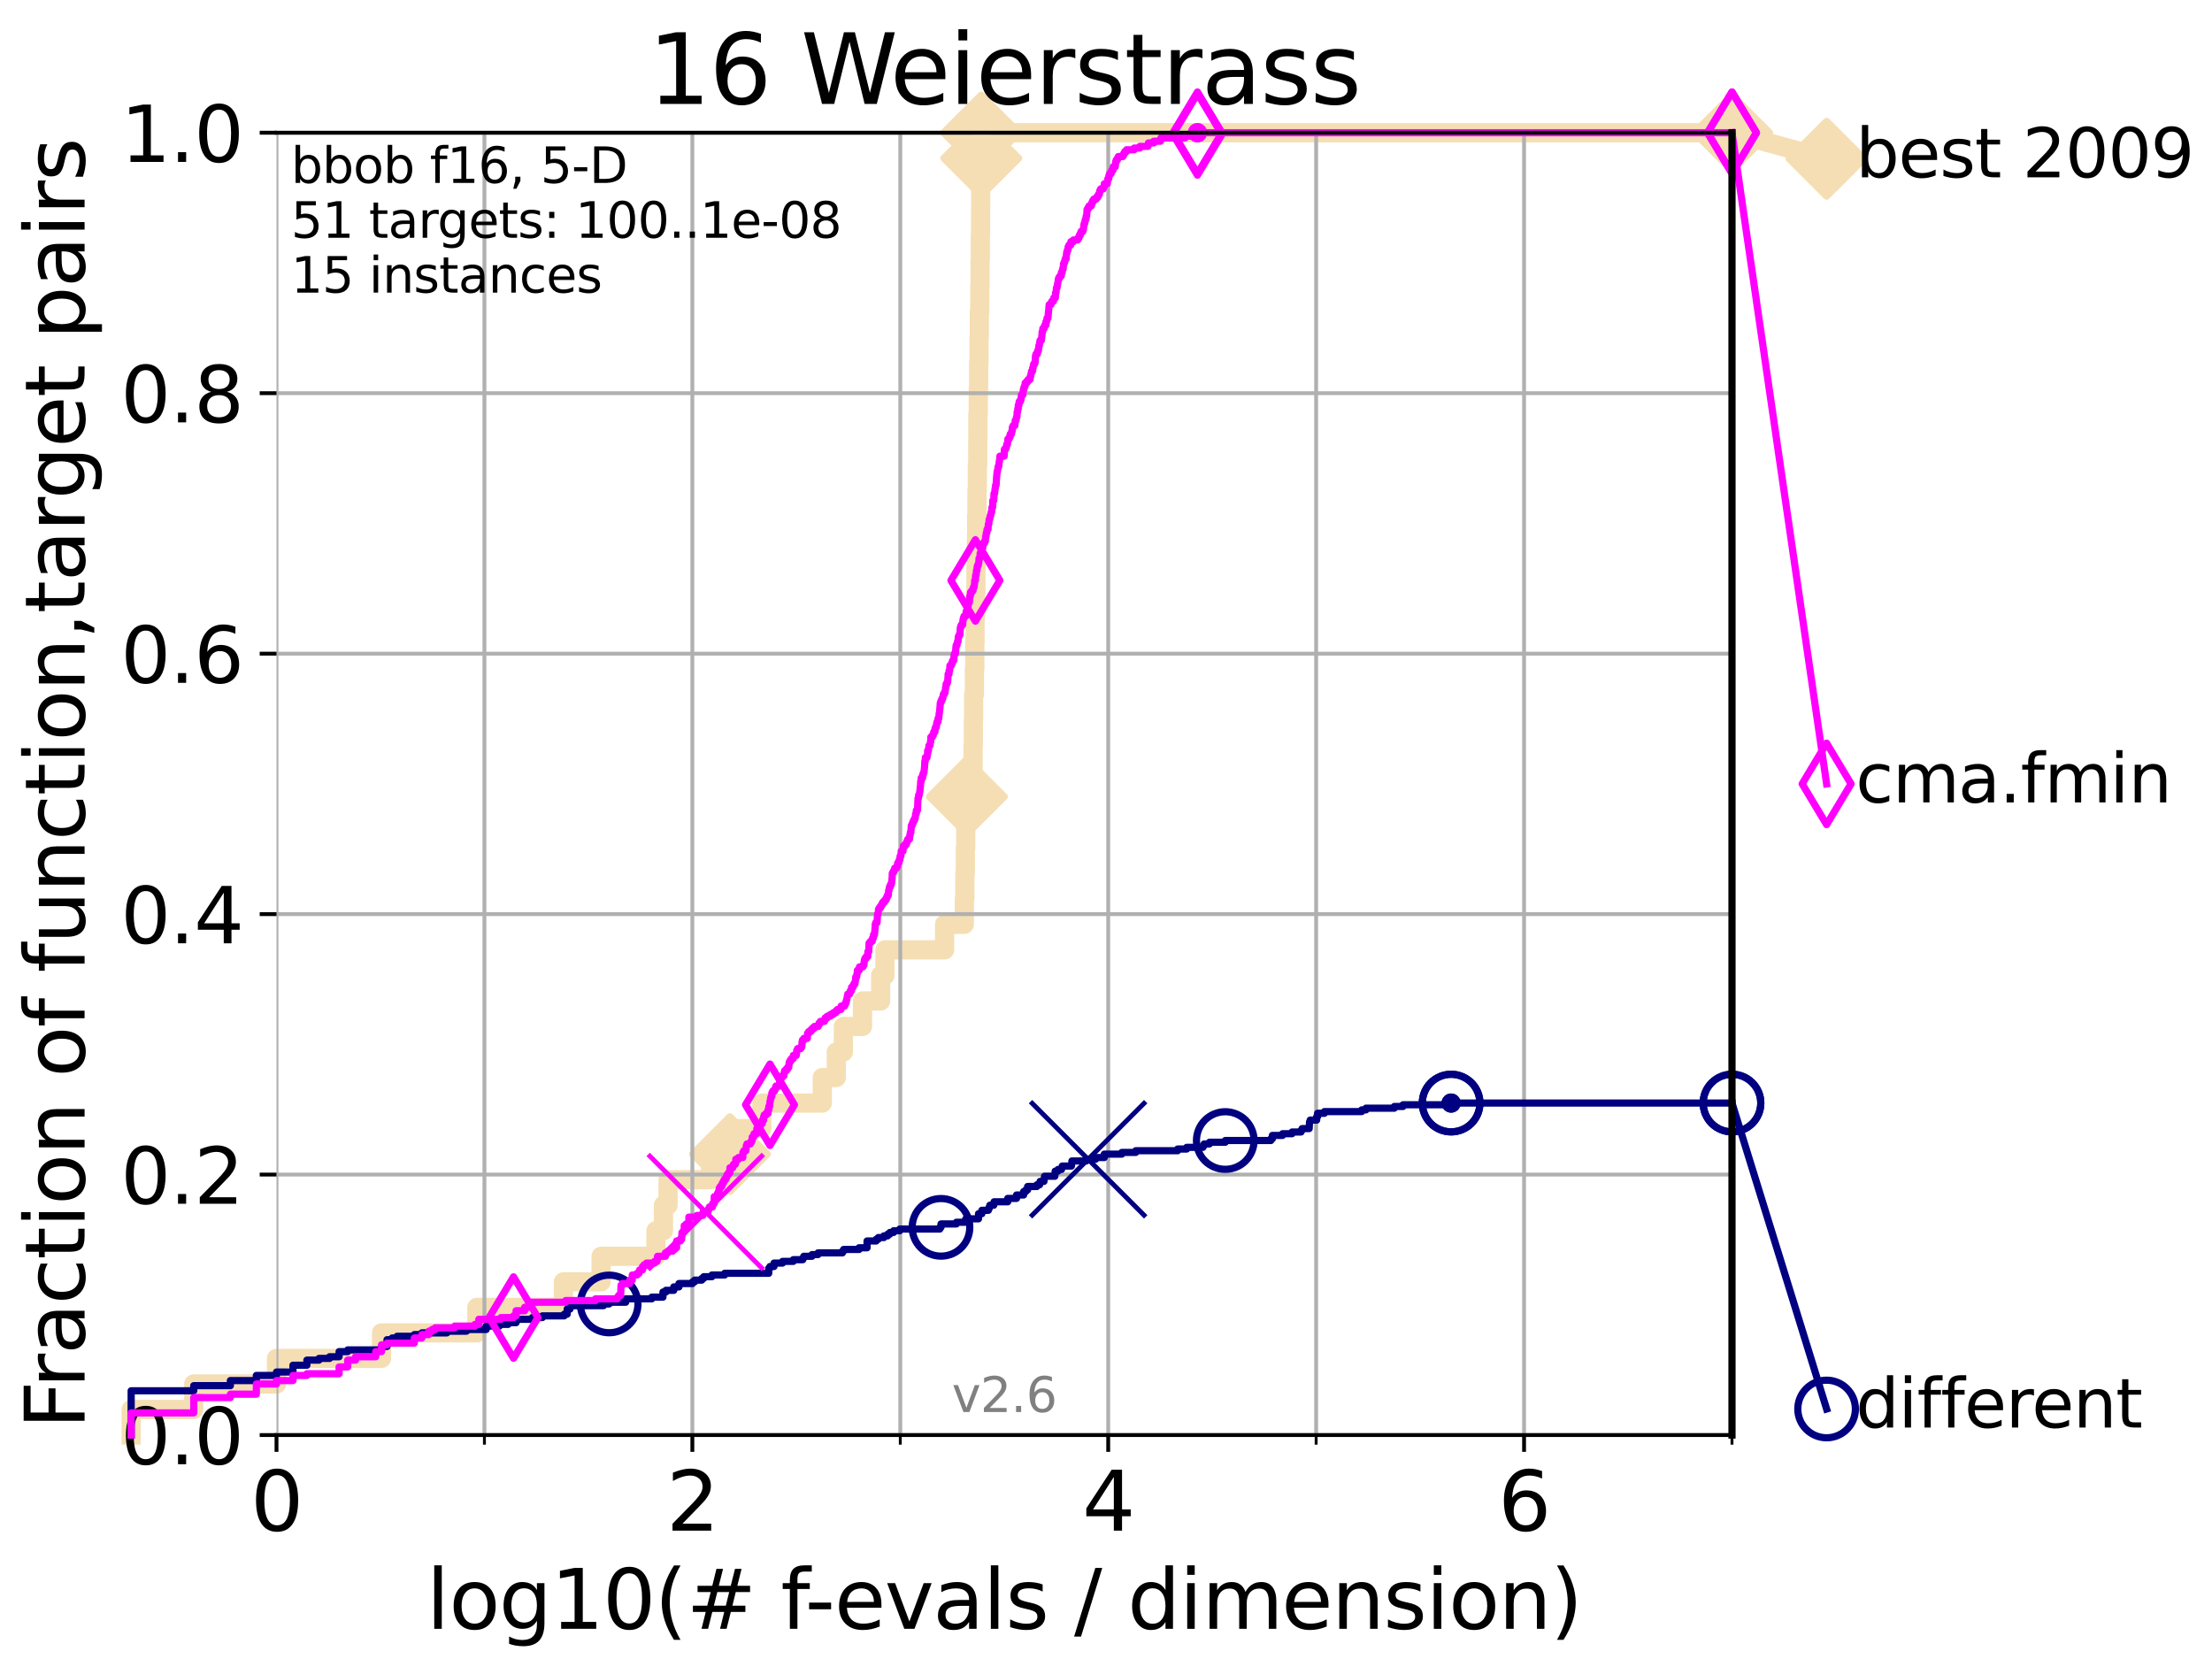 <?xml version="1.0" encoding="utf-8" standalone="no"?>
<!DOCTYPE svg PUBLIC "-//W3C//DTD SVG 1.1//EN"
  "http://www.w3.org/Graphics/SVG/1.1/DTD/svg11.dtd">
<svg height="345.6pt" version="1.1" viewBox="0 0 460.8 345.6" width="460.8pt" xmlns="http://www.w3.org/2000/svg" xmlns:xlink="http://www.w3.org/1999/xlink">
 <defs>
  <style type="text/css">*{stroke-linecap:butt;stroke-linejoin:round;}</style>
 </defs>
 <g id="figure_1">
  <g id="patch_1">
   <path d="M 0 345.6 
L 460.8 345.6 
L 460.8 0 
L 0 0 
z
" style="fill:#ffffff;"/>
  </g>
  <g id="axes_1">
   <g id="patch_2">
    <path d="M 57.6 298.944 
L 360.806 298.944 
L 360.806 27.648 
L 57.6 27.648 
z
" style="fill:#ffffff;"/>
   </g>
   <g id="line2d_1">
    <path d="M 27.324 298.944 
L 27.324 293.624 
L 40.363 293.624 
L 40.363 288.305 
L 57.6 288.305 
L 57.6 282.985 
L 79.481 282.985 
L 79.481 277.666 
L 99.347 277.666 
L 99.347 272.346 
L 117.384 272.346 
L 117.384 267.027 
L 125.219 267.027 
L 125.219 261.707 
L 136.641 261.707 
L 136.641 256.388 
L 138.207 256.388 
L 138.207 251.068 
L 139.167 251.068 
L 139.167 245.749 
L 148.033 245.749 
L 148.033 240.429 
L 152.057 240.429 
L 152.057 235.11 
L 158.7 235.11 
L 158.7 229.79 
L 171.298 229.79 
L 171.298 224.471 
L 174.218 224.471 
L 174.218 219.151 
L 175.688 219.151 
L 175.688 213.832 
L 179.666 213.832 
L 179.666 208.512 
L 183.46 208.512 
L 183.46 203.192 
L 184.355 203.192 
L 184.355 197.873 
L 196.776 197.873 
L 196.776 192.553 
L 200.889 192.553 
L 200.889 187.234 
L 201.003 187.234 
L 201.003 181.914 
L 201.102 181.914 
L 201.102 176.595 
L 201.185 176.595 
L 201.185 171.275 
L 201.299 171.275 
L 201.299 165.956 
L 201.411 165.956 
L 201.411 160.636 
L 202.705 160.636 
L 202.705 155.317 
L 202.77 155.317 
L 202.77 149.997 
L 202.822 149.997 
L 202.822 144.678 
L 202.987 144.678 
L 202.987 139.358 
L 203.076 139.358 
L 203.076 134.039 
L 203.117 134.039 
L 203.117 128.719 
L 203.224 128.719 
L 203.224 123.4 
L 203.307 123.4 
L 203.307 118.08 
L 203.39 118.08 
L 203.39 112.76 
L 203.448 112.76 
L 203.448 107.441 
L 203.521 107.441 
L 203.521 102.121 
L 203.593 102.121 
L 203.593 96.802 
L 203.684 96.802 
L 203.684 91.482 
L 203.714 91.482 
L 203.714 86.163 
L 203.792 86.163 
L 203.792 80.843 
L 203.868 80.843 
L 203.868 75.524 
L 203.949 75.524 
L 203.949 70.204 
L 204.015 70.204 
L 204.015 64.885 
L 204.11 64.885 
L 204.11 59.565 
L 204.163 59.565 
L 204.163 54.246 
L 204.219 54.246 
L 204.219 48.926 
L 204.278 48.926 
L 204.278 43.607 
L 204.302 43.607 
L 204.302 38.287 
L 204.352 38.287 
L 204.352 32.968 
L 204.41 32.968 
L 204.41 27.648 
L 360.806 27.648 
" style="fill:none;stroke:#f5deb3;stroke-linecap:square;stroke-width:4;"/>
   </g>
   <g id="line2d_2">
    <defs>
     <path d="M -0 7.778 
L 7.778 0 
L 0 -7.778 
L -7.778 -0 
z
" id="me525f40b7d" style="stroke:#f5deb3;stroke-linejoin:miter;stroke-width:1.5;"/>
    </defs>
    <g>
     <use style="fill:#f5deb3;stroke:#f5deb3;stroke-linejoin:miter;stroke-width:1.5;" x="152.057" xlink:href="#me525f40b7d" y="240.429"/>
     <use style="fill:#f5deb3;stroke:#f5deb3;stroke-linejoin:miter;stroke-width:1.5;" x="201.411" xlink:href="#me525f40b7d" y="165.956"/>
     <use style="fill:#f5deb3;stroke:#f5deb3;stroke-linejoin:miter;stroke-width:1.5;" x="204.41" xlink:href="#me525f40b7d" y="32.968"/>
     <use style="fill:#f5deb3;stroke:#f5deb3;stroke-linejoin:miter;stroke-width:1.5;" x="204.41" xlink:href="#me525f40b7d" y="27.648"/>
     <use style="fill:#f5deb3;stroke:#f5deb3;stroke-linejoin:miter;stroke-width:1.5;" x="204.41" xlink:href="#me525f40b7d" y="27.648"/>
     <use style="fill:#f5deb3;stroke:#f5deb3;stroke-linejoin:miter;stroke-width:1.5;" x="360.806" xlink:href="#me525f40b7d" y="27.648"/>
    </g>
   </g>
   <g id="line2d_3">
    <path style="fill:none;stroke:#f5deb3;stroke-linecap:square;stroke-width:4;"/>
    <g/>
   </g>
   <g id="line2d_4">
    <path d="M 360.806 27.648 
L 380.515 33.074 
" style="fill:none;stroke:#f5deb3;stroke-linecap:square;stroke-width:4;"/>
    <g>
     <use style="fill:#f5deb3;stroke:#f5deb3;stroke-linejoin:miter;stroke-width:1.5;" x="360.806" xlink:href="#me525f40b7d" y="27.648"/>
     <use style="fill:#f5deb3;stroke:#f5deb3;stroke-linejoin:miter;stroke-width:1.5;" x="380.515" xlink:href="#me525f40b7d" y="33.074"/>
    </g>
   </g>
   <g id="matplotlib.axis_1">
    <g id="xtick_1">
     <g id="line2d_5">
      <path clip-path="url(#p9189d49ecd)" d="M 57.6 298.944 
L 57.6 27.648 
" style="fill:none;stroke:#b0b0b0;stroke-linecap:square;stroke-width:0.8;"/>
     </g>
     <g id="line2d_6">
      <defs>
       <path d="M 0 0 
L 0 3.5 
" id="me4cfca8dce" style="stroke:#000000;stroke-width:0.8;"/>
      </defs>
      <g>
       <use style="stroke:#000000;stroke-width:0.8;" x="57.6" xlink:href="#me4cfca8dce" y="298.944"/>
      </g>
     </g>
     <g id="text_1">
      <!-- 0 -->
      <g transform="translate(52.192 318.861)scale(0.17 -0.17)">
       <defs>
        <path d="M 2034 4250 
Q 1547 4250 1301 3770 
Q 1056 3291 1056 2328 
Q 1056 1369 1301 889 
Q 1547 409 2034 409 
Q 2525 409 2770 889 
Q 3016 1369 3016 2328 
Q 3016 3291 2770 3770 
Q 2525 4250 2034 4250 
z
M 2034 4750 
Q 2819 4750 3233 4129 
Q 3647 3509 3647 2328 
Q 3647 1150 3233 529 
Q 2819 -91 2034 -91 
Q 1250 -91 836 529 
Q 422 1150 422 2328 
Q 422 3509 836 4129 
Q 1250 4750 2034 4750 
z
" id="DejaVuSans-30" transform="scale(0.016)"/>
       </defs>
       <use xlink:href="#DejaVuSans-30"/>
      </g>
     </g>
    </g>
    <g id="xtick_2">
     <g id="line2d_7">
      <path clip-path="url(#p9189d49ecd)" d="M 144.23 298.944 
L 144.23 27.648 
" style="fill:none;stroke:#b0b0b0;stroke-linecap:square;stroke-width:0.8;"/>
     </g>
     <g id="line2d_8">
      <g>
       <use style="stroke:#000000;stroke-width:0.8;" x="144.23" xlink:href="#me4cfca8dce" y="298.944"/>
      </g>
     </g>
     <g id="text_2">
      <!-- 2 -->
      <g transform="translate(138.822 318.861)scale(0.17 -0.17)">
       <defs>
        <path d="M 1228 531 
L 3431 531 
L 3431 0 
L 469 0 
L 469 531 
Q 828 903 1448 1529 
Q 2069 2156 2228 2338 
Q 2531 2678 2651 2914 
Q 2772 3150 2772 3378 
Q 2772 3750 2511 3984 
Q 2250 4219 1831 4219 
Q 1534 4219 1204 4116 
Q 875 4013 500 3803 
L 500 4441 
Q 881 4594 1212 4672 
Q 1544 4750 1819 4750 
Q 2544 4750 2975 4387 
Q 3406 4025 3406 3419 
Q 3406 3131 3298 2873 
Q 3191 2616 2906 2266 
Q 2828 2175 2409 1742 
Q 1991 1309 1228 531 
z
" id="DejaVuSans-32" transform="scale(0.016)"/>
       </defs>
       <use xlink:href="#DejaVuSans-32"/>
      </g>
     </g>
    </g>
    <g id="xtick_3">
     <g id="line2d_9">
      <path clip-path="url(#p9189d49ecd)" d="M 230.861 298.944 
L 230.861 27.648 
" style="fill:none;stroke:#b0b0b0;stroke-linecap:square;stroke-width:0.8;"/>
     </g>
     <g id="line2d_10">
      <g>
       <use style="stroke:#000000;stroke-width:0.8;" x="230.861" xlink:href="#me4cfca8dce" y="298.944"/>
      </g>
     </g>
     <g id="text_3">
      <!-- 4 -->
      <g transform="translate(225.453 318.861)scale(0.17 -0.17)">
       <defs>
        <path d="M 2419 4116 
L 825 1625 
L 2419 1625 
L 2419 4116 
z
M 2253 4666 
L 3047 4666 
L 3047 1625 
L 3713 1625 
L 3713 1100 
L 3047 1100 
L 3047 0 
L 2419 0 
L 2419 1100 
L 313 1100 
L 313 1709 
L 2253 4666 
z
" id="DejaVuSans-34" transform="scale(0.016)"/>
       </defs>
       <use xlink:href="#DejaVuSans-34"/>
      </g>
     </g>
    </g>
    <g id="xtick_4">
     <g id="line2d_11">
      <path clip-path="url(#p9189d49ecd)" d="M 317.491 298.944 
L 317.491 27.648 
" style="fill:none;stroke:#b0b0b0;stroke-linecap:square;stroke-width:0.8;"/>
     </g>
     <g id="line2d_12">
      <g>
       <use style="stroke:#000000;stroke-width:0.8;" x="317.491" xlink:href="#me4cfca8dce" y="298.944"/>
      </g>
     </g>
     <g id="text_4">
      <!-- 6 -->
      <g transform="translate(312.083 318.861)scale(0.17 -0.17)">
       <defs>
        <path d="M 2113 2584 
Q 1688 2584 1439 2293 
Q 1191 2003 1191 1497 
Q 1191 994 1439 701 
Q 1688 409 2113 409 
Q 2538 409 2786 701 
Q 3034 994 3034 1497 
Q 3034 2003 2786 2293 
Q 2538 2584 2113 2584 
z
M 3366 4563 
L 3366 3988 
Q 3128 4100 2886 4159 
Q 2644 4219 2406 4219 
Q 1781 4219 1451 3797 
Q 1122 3375 1075 2522 
Q 1259 2794 1537 2939 
Q 1816 3084 2150 3084 
Q 2853 3084 3261 2657 
Q 3669 2231 3669 1497 
Q 3669 778 3244 343 
Q 2819 -91 2113 -91 
Q 1303 -91 875 529 
Q 447 1150 447 2328 
Q 447 3434 972 4092 
Q 1497 4750 2381 4750 
Q 2619 4750 2861 4703 
Q 3103 4656 3366 4563 
z
" id="DejaVuSans-36" transform="scale(0.016)"/>
       </defs>
       <use xlink:href="#DejaVuSans-36"/>
      </g>
     </g>
    </g>
    <g id="xtick_5">
     <g id="line2d_13">
      <path clip-path="url(#p9189d49ecd)" d="M 100.915 298.944 
L 100.915 27.648 
" style="fill:none;stroke:#b0b0b0;stroke-linecap:square;stroke-width:0.8;"/>
     </g>
     <g id="line2d_14">
      <defs>
       <path d="M 0 0 
L 0 2 
" id="m4b714ff799" style="stroke:#000000;stroke-width:0.6;"/>
      </defs>
      <g>
       <use style="stroke:#000000;stroke-width:0.6;" x="100.915" xlink:href="#m4b714ff799" y="298.944"/>
      </g>
     </g>
    </g>
    <g id="xtick_6">
     <g id="line2d_15">
      <path clip-path="url(#p9189d49ecd)" d="M 187.546 298.944 
L 187.546 27.648 
" style="fill:none;stroke:#b0b0b0;stroke-linecap:square;stroke-width:0.8;"/>
     </g>
     <g id="line2d_16">
      <g>
       <use style="stroke:#000000;stroke-width:0.6;" x="187.546" xlink:href="#m4b714ff799" y="298.944"/>
      </g>
     </g>
    </g>
    <g id="xtick_7">
     <g id="line2d_17">
      <path clip-path="url(#p9189d49ecd)" d="M 274.176 298.944 
L 274.176 27.648 
" style="fill:none;stroke:#b0b0b0;stroke-linecap:square;stroke-width:0.8;"/>
     </g>
     <g id="line2d_18">
      <g>
       <use style="stroke:#000000;stroke-width:0.6;" x="274.176" xlink:href="#m4b714ff799" y="298.944"/>
      </g>
     </g>
    </g>
    <g id="xtick_8">
     <g id="line2d_19">
      <path clip-path="url(#p9189d49ecd)" d="M 360.806 298.944 
L 360.806 27.648 
" style="fill:none;stroke:#b0b0b0;stroke-linecap:square;stroke-width:0.8;"/>
     </g>
     <g id="line2d_20">
      <g>
       <use style="stroke:#000000;stroke-width:0.6;" x="360.806" xlink:href="#m4b714ff799" y="298.944"/>
      </g>
     </g>
    </g>
    <g id="text_5">
     <!-- log10(# f-evals / dimension) -->
     <g transform="translate(88.823 339.314)scale(0.17 -0.17)">
      <defs>
       <path d="M 603 4863 
L 1178 4863 
L 1178 0 
L 603 0 
L 603 4863 
z
" id="DejaVuSans-6c" transform="scale(0.016)"/>
       <path d="M 1959 3097 
Q 1497 3097 1228 2736 
Q 959 2375 959 1747 
Q 959 1119 1226 758 
Q 1494 397 1959 397 
Q 2419 397 2687 759 
Q 2956 1122 2956 1747 
Q 2956 2369 2687 2733 
Q 2419 3097 1959 3097 
z
M 1959 3584 
Q 2709 3584 3137 3096 
Q 3566 2609 3566 1747 
Q 3566 888 3137 398 
Q 2709 -91 1959 -91 
Q 1206 -91 779 398 
Q 353 888 353 1747 
Q 353 2609 779 3096 
Q 1206 3584 1959 3584 
z
" id="DejaVuSans-6f" transform="scale(0.016)"/>
       <path d="M 2906 1791 
Q 2906 2416 2648 2759 
Q 2391 3103 1925 3103 
Q 1463 3103 1205 2759 
Q 947 2416 947 1791 
Q 947 1169 1205 825 
Q 1463 481 1925 481 
Q 2391 481 2648 825 
Q 2906 1169 2906 1791 
z
M 3481 434 
Q 3481 -459 3084 -895 
Q 2688 -1331 1869 -1331 
Q 1566 -1331 1297 -1286 
Q 1028 -1241 775 -1147 
L 775 -588 
Q 1028 -725 1275 -790 
Q 1522 -856 1778 -856 
Q 2344 -856 2625 -561 
Q 2906 -266 2906 331 
L 2906 616 
Q 2728 306 2450 153 
Q 2172 0 1784 0 
Q 1141 0 747 490 
Q 353 981 353 1791 
Q 353 2603 747 3093 
Q 1141 3584 1784 3584 
Q 2172 3584 2450 3431 
Q 2728 3278 2906 2969 
L 2906 3500 
L 3481 3500 
L 3481 434 
z
" id="DejaVuSans-67" transform="scale(0.016)"/>
       <path d="M 794 531 
L 1825 531 
L 1825 4091 
L 703 3866 
L 703 4441 
L 1819 4666 
L 2450 4666 
L 2450 531 
L 3481 531 
L 3481 0 
L 794 0 
L 794 531 
z
" id="DejaVuSans-31" transform="scale(0.016)"/>
       <path d="M 1984 4856 
Q 1566 4138 1362 3434 
Q 1159 2731 1159 2009 
Q 1159 1288 1364 580 
Q 1569 -128 1984 -844 
L 1484 -844 
Q 1016 -109 783 600 
Q 550 1309 550 2009 
Q 550 2706 781 3412 
Q 1013 4119 1484 4856 
L 1984 4856 
z
" id="DejaVuSans-28" transform="scale(0.016)"/>
       <path d="M 3272 2816 
L 2363 2816 
L 2100 1772 
L 3016 1772 
L 3272 2816 
z
M 2803 4594 
L 2478 3297 
L 3391 3297 
L 3719 4594 
L 4219 4594 
L 3897 3297 
L 4872 3297 
L 4872 2816 
L 3775 2816 
L 3519 1772 
L 4513 1772 
L 4513 1294 
L 3397 1294 
L 3072 0 
L 2572 0 
L 2894 1294 
L 1978 1294 
L 1656 0 
L 1153 0 
L 1478 1294 
L 494 1294 
L 494 1772 
L 1594 1772 
L 1856 2816 
L 850 2816 
L 850 3297 
L 1978 3297 
L 2297 4594 
L 2803 4594 
z
" id="DejaVuSans-23" transform="scale(0.016)"/>
       <path id="DejaVuSans-20" transform="scale(0.016)"/>
       <path d="M 2375 4863 
L 2375 4384 
L 1825 4384 
Q 1516 4384 1395 4259 
Q 1275 4134 1275 3809 
L 1275 3500 
L 2222 3500 
L 2222 3053 
L 1275 3053 
L 1275 0 
L 697 0 
L 697 3053 
L 147 3053 
L 147 3500 
L 697 3500 
L 697 3744 
Q 697 4328 969 4595 
Q 1241 4863 1831 4863 
L 2375 4863 
z
" id="DejaVuSans-66" transform="scale(0.016)"/>
       <path d="M 313 2009 
L 1997 2009 
L 1997 1497 
L 313 1497 
L 313 2009 
z
" id="DejaVuSans-2d" transform="scale(0.016)"/>
       <path d="M 3597 1894 
L 3597 1613 
L 953 1613 
Q 991 1019 1311 708 
Q 1631 397 2203 397 
Q 2534 397 2845 478 
Q 3156 559 3463 722 
L 3463 178 
Q 3153 47 2828 -22 
Q 2503 -91 2169 -91 
Q 1331 -91 842 396 
Q 353 884 353 1716 
Q 353 2575 817 3079 
Q 1281 3584 2069 3584 
Q 2775 3584 3186 3129 
Q 3597 2675 3597 1894 
z
M 3022 2063 
Q 3016 2534 2758 2815 
Q 2500 3097 2075 3097 
Q 1594 3097 1305 2825 
Q 1016 2553 972 2059 
L 3022 2063 
z
" id="DejaVuSans-65" transform="scale(0.016)"/>
       <path d="M 191 3500 
L 800 3500 
L 1894 563 
L 2988 3500 
L 3597 3500 
L 2284 0 
L 1503 0 
L 191 3500 
z
" id="DejaVuSans-76" transform="scale(0.016)"/>
       <path d="M 2194 1759 
Q 1497 1759 1228 1600 
Q 959 1441 959 1056 
Q 959 750 1161 570 
Q 1363 391 1709 391 
Q 2188 391 2477 730 
Q 2766 1069 2766 1631 
L 2766 1759 
L 2194 1759 
z
M 3341 1997 
L 3341 0 
L 2766 0 
L 2766 531 
Q 2569 213 2275 61 
Q 1981 -91 1556 -91 
Q 1019 -91 701 211 
Q 384 513 384 1019 
Q 384 1609 779 1909 
Q 1175 2209 1959 2209 
L 2766 2209 
L 2766 2266 
Q 2766 2663 2505 2880 
Q 2244 3097 1772 3097 
Q 1472 3097 1187 3025 
Q 903 2953 641 2809 
L 641 3341 
Q 956 3463 1253 3523 
Q 1550 3584 1831 3584 
Q 2591 3584 2966 3190 
Q 3341 2797 3341 1997 
z
" id="DejaVuSans-61" transform="scale(0.016)"/>
       <path d="M 2834 3397 
L 2834 2853 
Q 2591 2978 2328 3040 
Q 2066 3103 1784 3103 
Q 1356 3103 1142 2972 
Q 928 2841 928 2578 
Q 928 2378 1081 2264 
Q 1234 2150 1697 2047 
L 1894 2003 
Q 2506 1872 2764 1633 
Q 3022 1394 3022 966 
Q 3022 478 2636 193 
Q 2250 -91 1575 -91 
Q 1294 -91 989 -36 
Q 684 19 347 128 
L 347 722 
Q 666 556 975 473 
Q 1284 391 1588 391 
Q 1994 391 2212 530 
Q 2431 669 2431 922 
Q 2431 1156 2273 1281 
Q 2116 1406 1581 1522 
L 1381 1569 
Q 847 1681 609 1914 
Q 372 2147 372 2553 
Q 372 3047 722 3315 
Q 1072 3584 1716 3584 
Q 2034 3584 2315 3537 
Q 2597 3491 2834 3397 
z
" id="DejaVuSans-73" transform="scale(0.016)"/>
       <path d="M 1625 4666 
L 2156 4666 
L 531 -594 
L 0 -594 
L 1625 4666 
z
" id="DejaVuSans-2f" transform="scale(0.016)"/>
       <path d="M 2906 2969 
L 2906 4863 
L 3481 4863 
L 3481 0 
L 2906 0 
L 2906 525 
Q 2725 213 2448 61 
Q 2172 -91 1784 -91 
Q 1150 -91 751 415 
Q 353 922 353 1747 
Q 353 2572 751 3078 
Q 1150 3584 1784 3584 
Q 2172 3584 2448 3432 
Q 2725 3281 2906 2969 
z
M 947 1747 
Q 947 1113 1208 752 
Q 1469 391 1925 391 
Q 2381 391 2643 752 
Q 2906 1113 2906 1747 
Q 2906 2381 2643 2742 
Q 2381 3103 1925 3103 
Q 1469 3103 1208 2742 
Q 947 2381 947 1747 
z
" id="DejaVuSans-64" transform="scale(0.016)"/>
       <path d="M 603 3500 
L 1178 3500 
L 1178 0 
L 603 0 
L 603 3500 
z
M 603 4863 
L 1178 4863 
L 1178 4134 
L 603 4134 
L 603 4863 
z
" id="DejaVuSans-69" transform="scale(0.016)"/>
       <path d="M 3328 2828 
Q 3544 3216 3844 3400 
Q 4144 3584 4550 3584 
Q 5097 3584 5394 3201 
Q 5691 2819 5691 2113 
L 5691 0 
L 5113 0 
L 5113 2094 
Q 5113 2597 4934 2840 
Q 4756 3084 4391 3084 
Q 3944 3084 3684 2787 
Q 3425 2491 3425 1978 
L 3425 0 
L 2847 0 
L 2847 2094 
Q 2847 2600 2669 2842 
Q 2491 3084 2119 3084 
Q 1678 3084 1418 2786 
Q 1159 2488 1159 1978 
L 1159 0 
L 581 0 
L 581 3500 
L 1159 3500 
L 1159 2956 
Q 1356 3278 1631 3431 
Q 1906 3584 2284 3584 
Q 2666 3584 2933 3390 
Q 3200 3197 3328 2828 
z
" id="DejaVuSans-6d" transform="scale(0.016)"/>
       <path d="M 3513 2113 
L 3513 0 
L 2938 0 
L 2938 2094 
Q 2938 2591 2744 2837 
Q 2550 3084 2163 3084 
Q 1697 3084 1428 2787 
Q 1159 2491 1159 1978 
L 1159 0 
L 581 0 
L 581 3500 
L 1159 3500 
L 1159 2956 
Q 1366 3272 1645 3428 
Q 1925 3584 2291 3584 
Q 2894 3584 3203 3211 
Q 3513 2838 3513 2113 
z
" id="DejaVuSans-6e" transform="scale(0.016)"/>
       <path d="M 513 4856 
L 1013 4856 
Q 1481 4119 1714 3412 
Q 1947 2706 1947 2009 
Q 1947 1309 1714 600 
Q 1481 -109 1013 -844 
L 513 -844 
Q 928 -128 1133 580 
Q 1338 1288 1338 2009 
Q 1338 2731 1133 3434 
Q 928 4138 513 4856 
z
" id="DejaVuSans-29" transform="scale(0.016)"/>
      </defs>
      <use xlink:href="#DejaVuSans-6c"/>
      <use x="27.783" xlink:href="#DejaVuSans-6f"/>
      <use x="88.965" xlink:href="#DejaVuSans-67"/>
      <use x="152.441" xlink:href="#DejaVuSans-31"/>
      <use x="216.064" xlink:href="#DejaVuSans-30"/>
      <use x="279.688" xlink:href="#DejaVuSans-28"/>
      <use x="318.701" xlink:href="#DejaVuSans-23"/>
      <use x="402.49" xlink:href="#DejaVuSans-20"/>
      <use x="434.277" xlink:href="#DejaVuSans-66"/>
      <use x="463.982" xlink:href="#DejaVuSans-2d"/>
      <use x="500.066" xlink:href="#DejaVuSans-65"/>
      <use x="561.59" xlink:href="#DejaVuSans-76"/>
      <use x="620.77" xlink:href="#DejaVuSans-61"/>
      <use x="682.049" xlink:href="#DejaVuSans-6c"/>
      <use x="709.832" xlink:href="#DejaVuSans-73"/>
      <use x="761.932" xlink:href="#DejaVuSans-20"/>
      <use x="793.719" xlink:href="#DejaVuSans-2f"/>
      <use x="827.41" xlink:href="#DejaVuSans-20"/>
      <use x="859.197" xlink:href="#DejaVuSans-64"/>
      <use x="922.674" xlink:href="#DejaVuSans-69"/>
      <use x="950.457" xlink:href="#DejaVuSans-6d"/>
      <use x="1047.869" xlink:href="#DejaVuSans-65"/>
      <use x="1109.393" xlink:href="#DejaVuSans-6e"/>
      <use x="1172.771" xlink:href="#DejaVuSans-73"/>
      <use x="1224.871" xlink:href="#DejaVuSans-69"/>
      <use x="1252.654" xlink:href="#DejaVuSans-6f"/>
      <use x="1313.836" xlink:href="#DejaVuSans-6e"/>
      <use x="1377.215" xlink:href="#DejaVuSans-29"/>
     </g>
    </g>
   </g>
   <g id="matplotlib.axis_2">
    <g id="ytick_1">
     <g id="line2d_21">
      <path clip-path="url(#p9189d49ecd)" d="M 57.6 298.944 
L 360.806 298.944 
" style="fill:none;stroke:#b0b0b0;stroke-linecap:square;stroke-width:0.8;"/>
     </g>
     <g id="line2d_22">
      <defs>
       <path d="M 0 0 
L -3.5 0 
" id="m18c56afec8" style="stroke:#000000;stroke-width:0.8;"/>
      </defs>
      <g>
       <use style="stroke:#000000;stroke-width:0.8;" x="57.6" xlink:href="#m18c56afec8" y="298.944"/>
      </g>
     </g>
     <g id="text_6">
      <!-- 0.0 -->
      <g transform="translate(25.155 305.023)scale(0.16 -0.16)">
       <defs>
        <path d="M 684 794 
L 1344 794 
L 1344 0 
L 684 0 
L 684 794 
z
" id="DejaVuSans-2e" transform="scale(0.016)"/>
       </defs>
       <use xlink:href="#DejaVuSans-30"/>
       <use x="63.623" xlink:href="#DejaVuSans-2e"/>
       <use x="95.41" xlink:href="#DejaVuSans-30"/>
      </g>
     </g>
    </g>
    <g id="ytick_2">
     <g id="line2d_23">
      <path clip-path="url(#p9189d49ecd)" d="M 57.6 244.685 
L 360.806 244.685 
" style="fill:none;stroke:#b0b0b0;stroke-linecap:square;stroke-width:0.8;"/>
     </g>
     <g id="line2d_24">
      <g>
       <use style="stroke:#000000;stroke-width:0.8;" x="57.6" xlink:href="#m18c56afec8" y="244.685"/>
      </g>
     </g>
     <g id="text_7">
      <!-- 0.2 -->
      <g transform="translate(25.155 250.764)scale(0.16 -0.16)">
       <use xlink:href="#DejaVuSans-30"/>
       <use x="63.623" xlink:href="#DejaVuSans-2e"/>
       <use x="95.41" xlink:href="#DejaVuSans-32"/>
      </g>
     </g>
    </g>
    <g id="ytick_3">
     <g id="line2d_25">
      <path clip-path="url(#p9189d49ecd)" d="M 57.6 190.426 
L 360.806 190.426 
" style="fill:none;stroke:#b0b0b0;stroke-linecap:square;stroke-width:0.8;"/>
     </g>
     <g id="line2d_26">
      <g>
       <use style="stroke:#000000;stroke-width:0.8;" x="57.6" xlink:href="#m18c56afec8" y="190.426"/>
      </g>
     </g>
     <g id="text_8">
      <!-- 0.4 -->
      <g transform="translate(25.155 196.504)scale(0.16 -0.16)">
       <use xlink:href="#DejaVuSans-30"/>
       <use x="63.623" xlink:href="#DejaVuSans-2e"/>
       <use x="95.41" xlink:href="#DejaVuSans-34"/>
      </g>
     </g>
    </g>
    <g id="ytick_4">
     <g id="line2d_27">
      <path clip-path="url(#p9189d49ecd)" d="M 57.6 136.166 
L 360.806 136.166 
" style="fill:none;stroke:#b0b0b0;stroke-linecap:square;stroke-width:0.8;"/>
     </g>
     <g id="line2d_28">
      <g>
       <use style="stroke:#000000;stroke-width:0.8;" x="57.6" xlink:href="#m18c56afec8" y="136.166"/>
      </g>
     </g>
     <g id="text_9">
      <!-- 0.6 -->
      <g transform="translate(25.155 142.245)scale(0.16 -0.16)">
       <use xlink:href="#DejaVuSans-30"/>
       <use x="63.623" xlink:href="#DejaVuSans-2e"/>
       <use x="95.41" xlink:href="#DejaVuSans-36"/>
      </g>
     </g>
    </g>
    <g id="ytick_5">
     <g id="line2d_29">
      <path clip-path="url(#p9189d49ecd)" d="M 57.6 81.907 
L 360.806 81.907 
" style="fill:none;stroke:#b0b0b0;stroke-linecap:square;stroke-width:0.8;"/>
     </g>
     <g id="line2d_30">
      <g>
       <use style="stroke:#000000;stroke-width:0.8;" x="57.6" xlink:href="#m18c56afec8" y="81.907"/>
      </g>
     </g>
     <g id="text_10">
      <!-- 0.8 -->
      <g transform="translate(25.155 87.986)scale(0.16 -0.16)">
       <defs>
        <path d="M 2034 2216 
Q 1584 2216 1326 1975 
Q 1069 1734 1069 1313 
Q 1069 891 1326 650 
Q 1584 409 2034 409 
Q 2484 409 2743 651 
Q 3003 894 3003 1313 
Q 3003 1734 2745 1975 
Q 2488 2216 2034 2216 
z
M 1403 2484 
Q 997 2584 770 2862 
Q 544 3141 544 3541 
Q 544 4100 942 4425 
Q 1341 4750 2034 4750 
Q 2731 4750 3128 4425 
Q 3525 4100 3525 3541 
Q 3525 3141 3298 2862 
Q 3072 2584 2669 2484 
Q 3125 2378 3379 2068 
Q 3634 1759 3634 1313 
Q 3634 634 3220 271 
Q 2806 -91 2034 -91 
Q 1263 -91 848 271 
Q 434 634 434 1313 
Q 434 1759 690 2068 
Q 947 2378 1403 2484 
z
M 1172 3481 
Q 1172 3119 1398 2916 
Q 1625 2713 2034 2713 
Q 2441 2713 2670 2916 
Q 2900 3119 2900 3481 
Q 2900 3844 2670 4047 
Q 2441 4250 2034 4250 
Q 1625 4250 1398 4047 
Q 1172 3844 1172 3481 
z
" id="DejaVuSans-38" transform="scale(0.016)"/>
       </defs>
       <use xlink:href="#DejaVuSans-30"/>
       <use x="63.623" xlink:href="#DejaVuSans-2e"/>
       <use x="95.41" xlink:href="#DejaVuSans-38"/>
      </g>
     </g>
    </g>
    <g id="ytick_6">
     <g id="line2d_31">
      <path clip-path="url(#p9189d49ecd)" d="M 57.6 27.648 
L 360.806 27.648 
" style="fill:none;stroke:#b0b0b0;stroke-linecap:square;stroke-width:0.8;"/>
     </g>
     <g id="line2d_32">
      <g>
       <use style="stroke:#000000;stroke-width:0.8;" x="57.6" xlink:href="#m18c56afec8" y="27.648"/>
      </g>
     </g>
     <g id="text_11">
      <!-- 1.0 -->
      <g transform="translate(25.155 33.727)scale(0.16 -0.16)">
       <use xlink:href="#DejaVuSans-31"/>
       <use x="63.623" xlink:href="#DejaVuSans-2e"/>
       <use x="95.41" xlink:href="#DejaVuSans-30"/>
      </g>
     </g>
    </g>
    <g id="text_12">
     <!-- Fraction of function,target pairs -->
     <g transform="translate(17.62 297.681)rotate(-90)scale(0.17 -0.17)">
      <defs>
       <path d="M 628 4666 
L 3309 4666 
L 3309 4134 
L 1259 4134 
L 1259 2759 
L 3109 2759 
L 3109 2228 
L 1259 2228 
L 1259 0 
L 628 0 
L 628 4666 
z
" id="DejaVuSans-46" transform="scale(0.016)"/>
       <path d="M 2631 2963 
Q 2534 3019 2420 3045 
Q 2306 3072 2169 3072 
Q 1681 3072 1420 2755 
Q 1159 2438 1159 1844 
L 1159 0 
L 581 0 
L 581 3500 
L 1159 3500 
L 1159 2956 
Q 1341 3275 1631 3429 
Q 1922 3584 2338 3584 
Q 2397 3584 2469 3576 
Q 2541 3569 2628 3553 
L 2631 2963 
z
" id="DejaVuSans-72" transform="scale(0.016)"/>
       <path d="M 3122 3366 
L 3122 2828 
Q 2878 2963 2633 3030 
Q 2388 3097 2138 3097 
Q 1578 3097 1268 2742 
Q 959 2388 959 1747 
Q 959 1106 1268 751 
Q 1578 397 2138 397 
Q 2388 397 2633 464 
Q 2878 531 3122 666 
L 3122 134 
Q 2881 22 2623 -34 
Q 2366 -91 2075 -91 
Q 1284 -91 818 406 
Q 353 903 353 1747 
Q 353 2603 823 3093 
Q 1294 3584 2113 3584 
Q 2378 3584 2631 3529 
Q 2884 3475 3122 3366 
z
" id="DejaVuSans-63" transform="scale(0.016)"/>
       <path d="M 1172 4494 
L 1172 3500 
L 2356 3500 
L 2356 3053 
L 1172 3053 
L 1172 1153 
Q 1172 725 1289 603 
Q 1406 481 1766 481 
L 2356 481 
L 2356 0 
L 1766 0 
Q 1100 0 847 248 
Q 594 497 594 1153 
L 594 3053 
L 172 3053 
L 172 3500 
L 594 3500 
L 594 4494 
L 1172 4494 
z
" id="DejaVuSans-74" transform="scale(0.016)"/>
       <path d="M 544 1381 
L 544 3500 
L 1119 3500 
L 1119 1403 
Q 1119 906 1312 657 
Q 1506 409 1894 409 
Q 2359 409 2629 706 
Q 2900 1003 2900 1516 
L 2900 3500 
L 3475 3500 
L 3475 0 
L 2900 0 
L 2900 538 
Q 2691 219 2414 64 
Q 2138 -91 1772 -91 
Q 1169 -91 856 284 
Q 544 659 544 1381 
z
M 1991 3584 
L 1991 3584 
z
" id="DejaVuSans-75" transform="scale(0.016)"/>
       <path d="M 750 794 
L 1409 794 
L 1409 256 
L 897 -744 
L 494 -744 
L 750 256 
L 750 794 
z
" id="DejaVuSans-2c" transform="scale(0.016)"/>
       <path d="M 1159 525 
L 1159 -1331 
L 581 -1331 
L 581 3500 
L 1159 3500 
L 1159 2969 
Q 1341 3281 1617 3432 
Q 1894 3584 2278 3584 
Q 2916 3584 3314 3078 
Q 3713 2572 3713 1747 
Q 3713 922 3314 415 
Q 2916 -91 2278 -91 
Q 1894 -91 1617 61 
Q 1341 213 1159 525 
z
M 3116 1747 
Q 3116 2381 2855 2742 
Q 2594 3103 2138 3103 
Q 1681 3103 1420 2742 
Q 1159 2381 1159 1747 
Q 1159 1113 1420 752 
Q 1681 391 2138 391 
Q 2594 391 2855 752 
Q 3116 1113 3116 1747 
z
" id="DejaVuSans-70" transform="scale(0.016)"/>
      </defs>
      <use xlink:href="#DejaVuSans-46"/>
      <use x="50.27" xlink:href="#DejaVuSans-72"/>
      <use x="91.383" xlink:href="#DejaVuSans-61"/>
      <use x="152.662" xlink:href="#DejaVuSans-63"/>
      <use x="207.643" xlink:href="#DejaVuSans-74"/>
      <use x="246.852" xlink:href="#DejaVuSans-69"/>
      <use x="274.635" xlink:href="#DejaVuSans-6f"/>
      <use x="335.816" xlink:href="#DejaVuSans-6e"/>
      <use x="399.195" xlink:href="#DejaVuSans-20"/>
      <use x="430.982" xlink:href="#DejaVuSans-6f"/>
      <use x="492.164" xlink:href="#DejaVuSans-66"/>
      <use x="527.369" xlink:href="#DejaVuSans-20"/>
      <use x="559.156" xlink:href="#DejaVuSans-66"/>
      <use x="594.361" xlink:href="#DejaVuSans-75"/>
      <use x="657.74" xlink:href="#DejaVuSans-6e"/>
      <use x="721.119" xlink:href="#DejaVuSans-63"/>
      <use x="776.1" xlink:href="#DejaVuSans-74"/>
      <use x="815.309" xlink:href="#DejaVuSans-69"/>
      <use x="843.092" xlink:href="#DejaVuSans-6f"/>
      <use x="904.273" xlink:href="#DejaVuSans-6e"/>
      <use x="967.652" xlink:href="#DejaVuSans-2c"/>
      <use x="999.439" xlink:href="#DejaVuSans-74"/>
      <use x="1038.648" xlink:href="#DejaVuSans-61"/>
      <use x="1099.928" xlink:href="#DejaVuSans-72"/>
      <use x="1139.291" xlink:href="#DejaVuSans-67"/>
      <use x="1202.768" xlink:href="#DejaVuSans-65"/>
      <use x="1264.291" xlink:href="#DejaVuSans-74"/>
      <use x="1303.5" xlink:href="#DejaVuSans-20"/>
      <use x="1335.287" xlink:href="#DejaVuSans-70"/>
      <use x="1398.764" xlink:href="#DejaVuSans-61"/>
      <use x="1460.043" xlink:href="#DejaVuSans-69"/>
      <use x="1487.826" xlink:href="#DejaVuSans-72"/>
      <use x="1528.939" xlink:href="#DejaVuSans-73"/>
     </g>
    </g>
   </g>
   <g id="line2d_33">
    <defs>
     <path d="M 0 1.5 
C 0.398 1.5 0.779 1.342 1.061 1.061 
C 1.342 0.779 1.5 0.398 1.5 0 
C 1.5 -0.398 1.342 -0.779 1.061 -1.061 
C 0.779 -1.342 0.398 -1.5 0 -1.5 
C -0.398 -1.5 -0.779 -1.342 -1.061 -1.061 
C -1.342 -0.779 -1.5 -0.398 -1.5 0 
C -1.5 0.398 -1.342 0.779 -1.061 1.061 
C -0.779 1.342 -0.398 1.5 0 1.5 
z
" id="m06632d31f2" style="stroke:#f5deb3;"/>
    </defs>
    <g>
     <use style="fill:#f5deb3;stroke:#f5deb3;" x="204.41" xlink:href="#m06632d31f2" y="27.648"/>
     <use style="fill:#f5deb3;stroke:#f5deb3;" x="204.41" xlink:href="#m06632d31f2" y="27.648"/>
    </g>
   </g>
   <g id="line2d_34">
    <defs>
     <path d="M 0 1.5 
C 0.398 1.5 0.779 1.342 1.061 1.061 
C 1.342 0.779 1.5 0.398 1.5 0 
C 1.5 -0.398 1.342 -0.779 1.061 -1.061 
C 0.779 -1.342 0.398 -1.5 0 -1.5 
C -0.398 -1.5 -0.779 -1.342 -1.061 -1.061 
C -1.342 -0.779 -1.5 -0.398 -1.5 0 
C -1.5 0.398 -1.342 0.779 -1.061 1.061 
C -0.779 1.342 -0.398 1.5 0 1.5 
z
" id="m4bb5ad031c" style="stroke:#000080;"/>
    </defs>
    <g>
     <use style="fill:#000080;stroke:#000080;" x="302.293" xlink:href="#m4bb5ad031c" y="229.79"/>
     <use style="fill:#000080;stroke:#000080;" x="302.293" xlink:href="#m4bb5ad031c" y="229.79"/>
    </g>
   </g>
   <g id="line2d_35">
    <path d="M 27.324 298.944 
L 27.324 289.723 
L 40.363 289.723 
L 40.363 288.66 
L 47.991 288.66 
L 47.991 287.596 
L 53.402 287.596 
L 53.402 286.532 
L 57.6 286.532 
L 57.6 285.822 
L 61.03 285.822 
L 61.03 284.404 
L 63.93 284.404 
L 63.93 283.34 
L 66.441 283.34 
L 66.441 282.985 
L 68.657 282.985 
L 68.657 282.631 
L 70.639 282.631 
L 70.639 281.567 
L 72.432 281.567 
L 72.432 281.212 
L 79.481 281.212 
L 79.481 280.503 
L 80.621 280.503 
L 80.621 279.084 
L 81.696 279.084 
L 81.696 278.73 
L 82.713 278.73 
L 82.713 278.375 
L 86.307 278.375 
L 86.307 278.021 
L 87.876 278.021 
L 87.876 277.666 
L 93.099 277.666 
L 93.099 277.311 
L 97.182 277.311 
L 97.182 276.957 
L 101.288 276.957 
L 101.288 276.247 
L 104.029 276.247 
L 104.029 275.893 
L 105.851 275.893 
L 105.851 275.538 
L 107.512 275.538 
L 107.512 274.829 
L 110.897 274.829 
L 110.897 274.474 
L 112.989 274.474 
L 112.989 274.12 
L 117.54 274.12 
L 117.54 273.765 
L 118.152 273.765 
L 118.152 272.701 
L 118.745 272.701 
L 118.745 271.992 
L 125.729 271.992 
L 125.729 271.637 
L 126.899 271.637 
L 126.899 271.282 
L 130.345 271.282 
L 130.345 270.573 
L 135.776 270.573 
L 135.776 270.219 
L 138.103 270.219 
L 138.103 269.155 
L 138.718 269.155 
L 138.718 268.8 
L 140.359 268.8 
L 140.359 268.091 
L 141.437 268.091 
L 141.437 267.381 
L 144.268 267.381 
L 144.268 267.027 
L 144.713 267.027 
L 144.713 266.672 
L 146.194 266.672 
L 146.194 266.318 
L 146.596 266.318 
L 146.596 265.963 
L 148.307 265.963 
L 148.307 265.608 
L 150.959 265.608 
L 150.959 265.254 
L 160.142 265.254 
L 160.142 264.19 
L 160.399 264.19 
L 160.399 263.835 
L 161.24 263.835 
L 161.24 263.126 
L 163.012 263.126 
L 163.012 262.771 
L 165.257 262.771 
L 165.257 262.417 
L 167.24 262.417 
L 167.24 262.062 
L 167.439 262.062 
L 167.439 261.707 
L 169.155 261.707 
L 169.155 261.353 
L 170.412 261.353 
L 170.412 260.998 
L 175.496 260.998 
L 175.496 260.643 
L 175.737 260.643 
L 175.737 260.289 
L 178.955 260.289 
L 178.955 259.934 
L 180.625 259.934 
L 180.625 258.516 
L 182.526 258.516 
L 182.526 258.161 
L 182.963 258.161 
L 182.963 257.806 
L 184.126 257.806 
L 184.126 257.452 
L 184.922 257.452 
L 184.922 257.097 
L 185.375 257.097 
L 185.375 256.742 
L 186.16 256.742 
L 186.16 256.388 
L 187.436 256.388 
L 187.436 256.033 
L 195.787 256.033 
L 195.787 255.678 
L 196.024 255.678 
L 196.024 254.969 
L 199.234 254.969 
L 199.234 254.615 
L 201.183 254.615 
L 201.183 253.905 
L 203.843 253.905 
L 203.843 252.841 
L 204.539 252.841 
L 204.539 252.132 
L 205.9 252.132 
L 205.9 251.778 
L 206.069 251.778 
L 206.069 251.423 
L 206.201 251.423 
L 206.201 251.068 
L 207.026 251.068 
L 207.076 250.359 
L 209.929 250.359 
L 209.929 249.65 
L 211.76 249.65 
L 211.76 248.94 
L 213.237 248.94 
L 213.237 248.231 
L 213.689 248.231 
L 213.689 247.877 
L 214.075 247.877 
L 214.075 247.167 
L 215.999 247.167 
L 215.999 246.813 
L 216.57 246.813 
L 216.665 246.103 
L 217.481 246.103 
L 217.586 245.039 
L 219.746 245.039 
L 219.809 243.976 
L 220.396 243.976 
L 220.396 243.621 
L 221.138 243.621 
L 221.138 243.266 
L 221.278 243.266 
L 221.278 242.912 
L 223.198 242.912 
L 223.303 241.848 
L 226.303 241.848 
L 226.303 241.493 
L 228.233 241.493 
L 228.233 241.138 
L 230.041 241.138 
L 230.041 240.429 
L 233.696 240.429 
L 233.696 240.075 
L 236.591 240.075 
L 236.591 239.72 
L 245.317 239.72 
L 245.317 239.365 
L 247.217 239.365 
L 247.217 239.011 
L 250.596 239.011 
L 250.596 238.656 
L 250.839 238.656 
L 250.839 238.301 
L 251.963 238.301 
L 251.963 237.947 
L 255.245 237.947 
L 255.245 237.592 
L 264.743 237.592 
L 264.743 237.237 
L 265.057 237.237 
L 265.057 236.528 
L 267.18 236.528 
L 267.18 236.174 
L 269.155 236.174 
L 269.155 235.819 
L 271.025 235.819 
L 271.025 235.464 
L 271.25 235.464 
L 271.25 235.11 
L 272.726 235.11 
L 272.802 233.691 
L 272.932 233.691 
L 272.932 233.336 
L 274.286 233.336 
L 274.286 232.627 
L 274.476 232.627 
L 274.476 231.918 
L 275.902 231.918 
L 275.902 231.563 
L 283.669 231.563 
L 283.669 231.209 
L 284.557 231.209 
L 284.557 230.854 
L 290.462 230.854 
L 290.462 230.499 
L 292.272 230.499 
L 292.272 230.145 
L 302.293 230.145 
L 302.293 229.79 
L 360.806 229.79 
L 360.806 229.79 
" style="fill:none;stroke:#000080;stroke-linecap:square;stroke-width:1.5;"/>
   </g>
   <g id="line2d_36">
    <defs>
     <path d="M 0 6 
C 1.591 6 3.117 5.368 4.243 4.243 
C 5.368 3.117 6 1.591 6 0 
C 6 -1.591 5.368 -3.117 4.243 -4.243 
C 3.117 -5.368 1.591 -6 0 -6 
C -1.591 -6 -3.117 -5.368 -4.243 -4.243 
C -5.368 -3.117 -6 -1.591 -6 0 
C -6 1.591 -5.368 3.117 -4.243 4.243 
C -3.117 5.368 -1.591 6 0 6 
z
" id="m0d441e8593" style="stroke:#000080;stroke-width:1.5;"/>
    </defs>
    <g>
     <use style="fill-opacity:0;stroke:#000080;stroke-width:1.5;" x="126.899" xlink:href="#m0d441e8593" y="271.637"/>
     <use style="fill-opacity:0;stroke:#000080;stroke-width:1.5;" x="196.024" xlink:href="#m0d441e8593" y="255.678"/>
     <use style="fill-opacity:0;stroke:#000080;stroke-width:1.5;" x="255.245" xlink:href="#m0d441e8593" y="237.592"/>
     <use style="fill-opacity:0;stroke:#000080;stroke-width:1.5;" x="302.293" xlink:href="#m0d441e8593" y="229.79"/>
     <use style="fill-opacity:0;stroke:#000080;stroke-width:1.5;" x="302.293" xlink:href="#m0d441e8593" y="229.79"/>
     <use style="fill-opacity:0;stroke:#000080;stroke-width:1.5;" x="360.806" xlink:href="#m0d441e8593" y="229.79"/>
    </g>
   </g>
   <g id="line2d_37">
    <path style="fill:none;stroke:#000080;stroke-linecap:square;stroke-width:1.5;"/>
    <g/>
   </g>
   <g id="line2d_38">
    <path clip-path="url(#p9189d49ecd)" d="M 226.673 241.493 
" style="fill:none;stroke:#000080;stroke-linecap:square;stroke-width:1.5;"/>
    <defs>
     <path d="M -12 12 
L 12 -12 
M -12 -12 
L 12 12 
" id="mb437737a1f" style="stroke:#000080;"/>
    </defs>
    <g clip-path="url(#p9189d49ecd)">
     <use style="fill:#000080;stroke:#000080;" x="226.673" xlink:href="#mb437737a1f" y="241.493"/>
    </g>
   </g>
   <g id="line2d_39">
    <defs>
     <path d="M 0 1.5 
C 0.398 1.5 0.779 1.342 1.061 1.061 
C 1.342 0.779 1.5 0.398 1.5 0 
C 1.5 -0.398 1.342 -0.779 1.061 -1.061 
C 0.779 -1.342 0.398 -1.5 0 -1.5 
C -0.398 -1.5 -0.779 -1.342 -1.061 -1.061 
C -1.342 -0.779 -1.5 -0.398 -1.5 0 
C -1.5 0.398 -1.342 0.779 -1.061 1.061 
C -0.779 1.342 -0.398 1.5 0 1.5 
z
" id="m5794e7fef5" style="stroke:#ff00ff;"/>
    </defs>
    <g>
     <use style="fill:#ff00ff;stroke:#ff00ff;" x="249.452" xlink:href="#m5794e7fef5" y="27.648"/>
     <use style="fill:#ff00ff;stroke:#ff00ff;" x="249.452" xlink:href="#m5794e7fef5" y="27.648"/>
    </g>
   </g>
   <g id="line2d_40">
    <path d="M 27.324 298.944 
L 27.324 294.334 
L 40.363 294.334 
L 40.363 291.142 
L 47.991 291.142 
L 47.991 290.433 
L 53.402 290.433 
L 53.402 288.305 
L 57.6 288.305 
L 57.6 287.596 
L 61.03 287.596 
L 61.03 286.532 
L 63.93 286.532 
L 63.93 286.177 
L 70.639 286.177 
L 70.639 284.759 
L 72.432 284.759 
L 72.432 283.34 
L 74.069 283.34 
L 74.069 282.631 
L 78.267 282.631 
L 78.267 281.567 
L 79.481 281.567 
L 79.481 280.148 
L 80.621 280.148 
L 80.621 279.794 
L 86.307 279.794 
L 86.307 278.73 
L 87.876 278.73 
L 87.876 278.021 
L 89.324 278.021 
L 89.324 277.311 
L 90.008 277.311 
L 90.008 276.957 
L 90.668 276.957 
L 90.668 276.602 
L 94.736 276.602 
L 94.736 276.247 
L 98.933 276.247 
L 98.933 275.893 
L 99.751 275.893 
L 99.751 274.829 
L 104.345 274.829 
L 104.345 274.474 
L 106.974 274.474 
L 106.974 274.12 
L 107.512 274.12 
L 107.512 273.056 
L 109.28 273.056 
L 109.28 272.346 
L 109.99 272.346 
L 109.99 271.992 
L 110.449 271.992 
L 110.449 271.282 
L 117.849 271.282 
L 117.849 270.928 
L 124.047 270.928 
L 124.047 270.573 
L 128.615 270.573 
L 128.615 270.219 
L 128.872 270.219 
L 128.872 269.864 
L 129.293 269.864 
L 129.376 267.736 
L 129.623 267.736 
L 129.623 267.381 
L 131.191 267.381 
L 131.191 266.672 
L 131.711 266.672 
L 131.711 265.608 
L 132.709 265.608 
L 132.709 265.254 
L 133.12 265.254 
L 133.12 264.899 
L 133.256 264.899 
L 133.256 264.544 
L 133.853 264.544 
L 133.853 263.835 
L 134.177 263.835 
L 134.177 263.48 
L 134.684 263.48 
L 134.684 263.126 
L 136.357 263.126 
L 136.357 262.771 
L 136.865 262.771 
L 136.975 261.707 
L 138.617 261.707 
L 138.617 260.998 
L 139.117 260.998 
L 139.117 260.643 
L 140.127 260.643 
L 140.127 260.289 
L 140.543 260.289 
L 140.543 259.934 
L 140.951 259.934 
L 140.951 258.516 
L 141.74 258.516 
L 141.74 258.161 
L 141.996 258.161 
L 142.08 256.742 
L 142.373 256.742 
L 142.373 256.388 
L 142.539 256.388 
L 142.539 255.324 
L 142.946 255.324 
L 142.946 254.969 
L 143.502 254.969 
L 143.502 253.551 
L 145.184 253.551 
L 145.184 253.196 
L 146.429 253.196 
L 146.463 252.487 
L 147.471 252.487 
L 147.471 252.132 
L 147.597 252.132 
L 147.597 251.778 
L 147.785 251.778 
L 147.785 251.423 
L 148.428 251.423 
L 148.458 250.714 
L 148.786 250.714 
L 148.786 249.295 
L 149.425 249.295 
L 149.482 248.586 
L 149.652 248.586 
L 149.652 248.231 
L 149.792 248.231 
L 149.82 247.522 
L 150.042 247.522 
L 150.042 247.167 
L 150.344 247.167 
L 150.344 246.813 
L 150.479 246.813 
L 150.479 246.458 
L 150.694 246.458 
L 150.694 246.103 
L 150.853 246.103 
L 150.853 245.749 
L 151.142 245.749 
L 151.142 245.394 
L 151.349 245.394 
L 151.349 245.039 
L 151.478 245.039 
L 151.478 244.685 
L 151.732 244.685 
L 151.732 244.33 
L 152.057 244.33 
L 152.057 243.266 
L 152.644 243.266 
L 152.644 242.912 
L 152.788 242.912 
L 152.788 242.557 
L 153.166 242.557 
L 153.166 242.202 
L 153.282 242.202 
L 153.282 241.493 
L 153.832 241.493 
L 153.832 241.138 
L 154.736 241.138 
L 154.758 240.075 
L 154.95 240.075 
L 154.95 239.72 
L 155.392 239.72 
L 155.475 238.656 
L 155.599 238.656 
L 155.599 238.301 
L 156.305 238.301 
L 156.305 237.947 
L 156.541 237.947 
L 156.541 237.592 
L 156.677 237.592 
L 156.697 236.883 
L 156.985 236.883 
L 157.081 236.174 
L 157.661 236.174 
L 157.661 235.11 
L 158.295 235.11 
L 158.383 234.4 
L 158.472 234.4 
L 158.472 234.046 
L 158.804 234.046 
L 158.804 233.336 
L 159.08 233.336 
L 159.08 232.627 
L 159.199 232.627 
L 159.199 232.273 
L 159.585 232.273 
L 159.585 231.918 
L 159.997 231.918 
L 159.997 231.209 
L 160.159 231.209 
L 160.159 230.499 
L 160.319 230.499 
L 160.399 229.435 
L 160.463 229.435 
L 160.542 228.726 
L 160.637 228.726 
L 160.637 228.372 
L 160.793 228.372 
L 160.793 227.662 
L 160.964 227.662 
L 160.964 227.308 
L 161.331 227.308 
L 161.331 226.953 
L 161.527 226.953 
L 161.527 226.598 
L 161.647 226.598 
L 161.647 226.244 
L 162.392 226.244 
L 162.464 224.471 
L 162.929 224.471 
L 162.929 224.116 
L 163.301 224.116 
L 163.369 223.407 
L 163.437 223.407 
L 163.437 223.052 
L 163.786 223.052 
L 163.786 222.697 
L 164.077 222.697 
L 164.077 222.343 
L 164.311 222.343 
L 164.401 221.279 
L 164.581 221.279 
L 164.581 220.924 
L 164.822 220.924 
L 164.822 220.57 
L 165.208 220.57 
L 165.27 219.86 
L 165.886 219.86 
L 165.981 218.796 
L 166.158 218.796 
L 166.158 218.442 
L 166.804 218.442 
L 166.804 218.087 
L 167.04 218.087 
L 167.085 217.023 
L 167.152 217.023 
L 167.152 216.669 
L 167.461 216.669 
L 167.461 216.314 
L 168.18 216.314 
L 168.222 215.25 
L 168.472 215.25 
L 168.472 214.895 
L 168.913 214.895 
L 168.913 214.541 
L 169.225 214.541 
L 169.225 214.186 
L 169.648 214.186 
L 169.648 213.832 
L 170.44 213.832 
L 170.44 213.477 
L 170.626 213.477 
L 170.626 213.122 
L 170.901 213.122 
L 170.901 212.768 
L 171.757 212.768 
L 171.757 212.413 
L 171.878 212.413 
L 171.878 212.058 
L 172.306 212.058 
L 172.306 211.704 
L 172.938 211.704 
L 172.938 211.349 
L 173.549 211.349 
L 173.549 210.994 
L 174.08 210.994 
L 174.08 210.64 
L 174.454 210.64 
L 174.454 210.285 
L 175.194 210.285 
L 175.223 209.576 
L 175.947 209.576 
L 175.947 209.221 
L 176.128 209.221 
L 176.128 208.867 
L 176.265 208.867 
L 176.361 208.157 
L 176.429 208.157 
L 176.524 207.448 
L 176.598 207.448 
L 176.598 207.093 
L 177.004 207.093 
L 177.004 206.739 
L 177.136 206.739 
L 177.136 206.384 
L 177.395 206.384 
L 177.395 205.675 
L 177.696 205.675 
L 177.696 205.32 
L 177.861 205.32 
L 177.861 204.966 
L 178.105 204.966 
L 178.173 204.256 
L 178.222 204.256 
L 178.259 203.547 
L 178.443 203.547 
L 178.523 202.838 
L 178.571 202.838 
L 178.608 202.129 
L 178.997 202.129 
L 179.044 201.419 
L 179.763 201.419 
L 179.763 201.065 
L 179.956 201.065 
L 180.057 200.001 
L 180.174 200.001 
L 180.174 199.646 
L 180.439 199.646 
L 180.439 199.291 
L 180.761 199.291 
L 180.798 198.228 
L 180.981 198.228 
L 181.039 196.454 
L 181.319 196.454 
L 181.319 196.1 
L 181.692 196.1 
L 181.774 195.39 
L 181.952 195.39 
L 181.983 194.681 
L 182.184 194.681 
L 182.294 193.263 
L 182.309 193.263 
L 182.319 192.553 
L 182.428 192.553 
L 182.428 192.199 
L 182.712 192.199 
L 182.799 190.426 
L 182.92 190.426 
L 183.016 189.362 
L 183.235 189.362 
L 183.235 189.007 
L 183.507 189.007 
L 183.507 188.652 
L 183.702 188.652 
L 183.702 188.298 
L 183.899 188.298 
L 183.899 187.943 
L 184.243 187.943 
L 184.243 187.589 
L 184.515 187.589 
L 184.515 187.234 
L 184.708 187.234 
L 184.708 186.879 
L 184.848 186.879 
L 184.848 186.525 
L 185.051 186.525 
L 185.124 185.461 
L 185.201 185.461 
L 185.29 184.751 
L 185.455 184.751 
L 185.455 184.397 
L 185.61 184.397 
L 185.61 184.042 
L 185.73 184.042 
L 185.833 182.978 
L 185.846 182.978 
L 185.875 181.914 
L 186.059 181.914 
L 186.059 181.56 
L 186.265 181.56 
L 186.265 181.205 
L 186.378 181.205 
L 186.378 180.85 
L 186.797 180.85 
L 186.797 180.496 
L 186.965 180.496 
L 187 179.787 
L 187.212 179.787 
L 187.212 179.432 
L 187.349 179.432 
L 187.349 179.077 
L 187.478 179.077 
L 187.504 178.368 
L 187.666 178.368 
L 187.737 177.304 
L 188.109 177.304 
L 188.193 176.24 
L 188.542 176.24 
L 188.542 175.886 
L 188.811 175.886 
L 188.811 175.531 
L 188.952 175.531 
L 188.952 175.176 
L 189.101 175.176 
L 189.101 174.822 
L 189.454 174.822 
L 189.502 174.112 
L 189.566 174.112 
L 189.641 173.403 
L 189.748 173.403 
L 189.838 171.985 
L 190.01 171.985 
L 190.01 171.63 
L 190.149 171.63 
L 190.149 171.275 
L 190.289 171.275 
L 190.289 170.921 
L 190.486 170.921 
L 190.486 170.566 
L 190.643 170.566 
L 190.745 169.502 
L 190.891 169.502 
L 190.891 168.793 
L 191.128 168.793 
L 191.234 166.31 
L 191.32 166.31 
L 191.372 165.601 
L 191.507 165.601 
L 191.592 164.892 
L 191.629 164.892 
L 191.716 163.828 
L 191.746 163.828 
L 191.8 162.764 
L 191.902 162.764 
L 191.905 162.055 
L 192.184 162.055 
L 192.213 161.346 
L 192.353 161.346 
L 192.353 160.991 
L 192.472 160.991 
L 192.582 159.927 
L 192.591 159.927 
L 192.665 158.508 
L 192.757 158.508 
L 192.777 157.799 
L 193.113 157.799 
L 193.197 157.09 
L 193.23 157.09 
L 193.241 156.381 
L 193.407 156.381 
L 193.517 155.317 
L 193.727 155.317 
L 193.813 154.607 
L 193.872 154.607 
L 193.915 153.544 
L 194.224 153.544 
L 194.224 153.189 
L 194.418 153.189 
L 194.509 152.48 
L 194.765 152.48 
L 194.772 151.77 
L 194.915 151.77 
L 194.915 151.416 
L 195.085 151.416 
L 195.113 150.706 
L 195.203 150.706 
L 195.203 150.352 
L 195.41 150.352 
L 195.417 149.643 
L 195.565 149.643 
L 195.649 148.579 
L 195.69 148.579 
L 195.79 147.515 
L 195.807 147.515 
L 195.875 146.451 
L 195.993 146.451 
L 195.993 146.096 
L 196.134 146.096 
L 196.134 145.742 
L 196.302 145.742 
L 196.302 145.387 
L 196.425 145.387 
L 196.497 144.678 
L 196.681 144.678 
L 196.681 144.323 
L 196.879 144.323 
L 196.971 143.259 
L 197.046 143.259 
L 197.082 142.55 
L 197.24 142.55 
L 197.24 142.195 
L 197.392 142.195 
L 197.501 140.777 
L 197.508 140.777 
L 197.508 140.422 
L 197.695 140.422 
L 197.715 139.713 
L 197.837 139.713 
L 197.881 138.649 
L 198.184 138.649 
L 198.184 138.294 
L 198.327 138.294 
L 198.327 137.94 
L 198.452 137.94 
L 198.452 137.585 
L 198.69 137.585 
L 198.742 136.521 
L 198.829 136.521 
L 198.829 136.166 
L 199.035 136.166 
L 199.136 134.748 
L 199.189 134.748 
L 199.189 134.393 
L 199.361 134.393 
L 199.447 133.684 
L 199.57 133.684 
L 199.632 132.62 
L 199.789 132.62 
L 199.789 132.265 
L 199.967 132.265 
L 200.045 130.847 
L 200.105 130.847 
L 200.105 130.492 
L 200.274 130.492 
L 200.274 130.138 
L 200.551 130.138 
L 200.609 129.074 
L 200.692 129.074 
L 200.692 128.719 
L 200.82 128.719 
L 200.82 128.364 
L 201.185 128.364 
L 201.29 127.301 
L 201.431 127.301 
L 201.431 126.946 
L 201.551 126.946 
L 201.631 126.237 
L 201.679 126.237 
L 201.72 125.527 
L 201.921 125.527 
L 202.029 124.109 
L 202.161 124.109 
L 202.17 123.4 
L 202.415 123.4 
L 202.415 123.045 
L 202.698 123.045 
L 202.764 122.336 
L 202.902 122.336 
L 203.005 121.626 
L 203.02 121.626 
L 203.041 120.917 
L 203.193 120.917 
L 203.23 119.853 
L 203.344 119.853 
L 203.427 118.789 
L 203.535 118.789 
L 203.554 118.08 
L 203.658 118.08 
L 203.658 117.725 
L 203.802 117.725 
L 203.909 117.016 
L 203.922 117.016 
L 203.949 116.307 
L 204.132 116.307 
L 204.183 115.243 
L 204.393 115.243 
L 204.465 114.534 
L 204.563 114.534 
L 204.563 114.179 
L 204.715 114.179 
L 204.737 113.47 
L 204.868 113.47 
L 204.868 113.115 
L 205.096 113.115 
L 205.096 112.76 
L 205.264 112.76 
L 205.34 111.697 
L 205.425 111.697 
L 205.461 110.987 
L 205.587 110.987 
L 205.614 110.278 
L 205.822 110.278 
L 205.886 109.214 
L 205.983 109.214 
L 206.071 108.15 
L 206.177 108.15 
L 206.278 107.441 
L 206.369 107.441 
L 206.459 106.732 
L 206.573 106.732 
L 206.652 105.668 
L 206.796 105.668 
L 206.824 104.249 
L 207.024 104.249 
L 207.064 102.831 
L 207.197 102.831 
L 207.293 101.767 
L 207.332 101.767 
L 207.406 101.058 
L 207.506 101.058 
L 207.615 99.284 
L 207.622 99.284 
L 207.719 98.22 
L 207.785 98.22 
L 207.885 97.511 
L 207.938 97.511 
L 207.938 97.157 
L 208.055 97.157 
L 208.166 96.093 
L 208.215 96.093 
L 208.292 95.029 
L 209.184 95.029 
L 209.23 93.61 
L 209.498 93.61 
L 209.498 93.256 
L 209.639 93.256 
L 209.727 92.546 
L 209.878 92.546 
L 209.95 91.482 
L 210.201 91.482 
L 210.201 91.128 
L 210.383 91.128 
L 210.447 90.418 
L 210.718 90.418 
L 210.789 89.709 
L 210.882 89.709 
L 210.897 89 
L 211.058 89 
L 211.058 88.645 
L 211.422 88.645 
L 211.488 87.581 
L 211.659 87.581 
L 211.757 86.872 
L 211.848 86.872 
L 211.889 85.808 
L 211.985 85.808 
L 212.03 85.099 
L 212.129 85.099 
L 212.13 84.39 
L 212.27 84.39 
L 212.3 83.68 
L 212.544 83.68 
L 212.544 83.326 
L 212.679 83.326 
L 212.784 82.262 
L 213.085 82.262 
L 213.17 81.198 
L 213.258 81.198 
L 213.258 80.843 
L 213.372 80.843 
L 213.372 80.489 
L 213.53 80.489 
L 213.561 79.779 
L 213.897 79.779 
L 213.897 79.425 
L 214.167 79.425 
L 214.167 79.07 
L 214.57 79.07 
L 214.632 78.361 
L 214.719 78.361 
L 214.826 77.652 
L 214.897 77.652 
L 214.897 77.297 
L 215.105 77.297 
L 215.136 76.588 
L 215.227 76.588 
L 215.314 75.878 
L 215.518 75.878 
L 215.518 75.524 
L 215.636 75.524 
L 215.713 74.105 
L 215.82 74.105 
L 215.82 73.751 
L 216.101 73.751 
L 216.16 73.041 
L 216.329 73.041 
L 216.419 71.977 
L 216.518 71.977 
L 216.583 71.268 
L 216.658 71.268 
L 216.658 70.914 
L 216.936 70.914 
L 217.044 69.85 
L 217.07 69.85 
L 217.093 69.14 
L 217.192 69.14 
L 217.239 68.431 
L 217.511 68.431 
L 217.511 68.076 
L 217.641 68.076 
L 217.641 67.722 
L 217.884 67.722 
L 217.888 67.013 
L 218.038 67.013 
L 218.105 66.303 
L 218.31 66.303 
L 218.419 64.885 
L 218.435 64.885 
L 218.523 63.821 
L 218.555 63.821 
L 218.555 63.466 
L 218.928 63.466 
L 218.928 63.112 
L 219.11 63.112 
L 219.11 62.757 
L 219.449 62.757 
L 219.523 62.048 
L 219.85 62.048 
L 219.887 60.984 
L 219.984 60.984 
L 220.089 59.92 
L 220.21 59.92 
L 220.284 59.211 
L 220.326 59.211 
L 220.429 58.501 
L 220.453 58.501 
L 220.453 58.147 
L 220.592 58.147 
L 220.592 57.792 
L 220.832 57.792 
L 220.832 57.437 
L 221.102 57.437 
L 221.102 56.728 
L 221.271 56.728 
L 221.361 56.019 
L 221.475 56.019 
L 221.549 54.955 
L 221.674 54.955 
L 221.674 54.6 
L 221.81 54.6 
L 221.913 53.891 
L 222.104 53.891 
L 222.17 52.827 
L 222.224 52.827 
L 222.224 52.472 
L 222.339 52.472 
L 222.339 52.118 
L 222.463 52.118 
L 222.516 51.409 
L 222.679 51.409 
L 222.679 51.054 
L 223.043 51.054 
L 223.087 50.345 
L 223.604 50.345 
L 223.604 49.99 
L 224.52 49.99 
L 224.52 49.635 
L 224.733 49.635 
L 224.733 49.281 
L 224.89 49.281 
L 224.89 48.926 
L 225.071 48.926 
L 225.071 48.571 
L 225.21 48.571 
L 225.21 48.217 
L 225.569 48.217 
L 225.569 47.862 
L 225.693 47.862 
L 225.791 46.798 
L 225.884 46.798 
L 225.884 46.444 
L 226.005 46.444 
L 226.072 45.734 
L 226.22 45.734 
L 226.271 45.025 
L 226.368 45.025 
L 226.457 43.607 
L 226.668 43.607 
L 226.668 43.252 
L 226.865 43.252 
L 226.865 42.897 
L 227.342 42.897 
L 227.342 42.543 
L 227.454 42.543 
L 227.454 42.188 
L 227.61 42.188 
L 227.61 41.833 
L 227.853 41.833 
L 227.853 41.479 
L 228.384 41.479 
L 228.384 41.124 
L 228.658 41.124 
L 228.658 40.77 
L 228.868 40.77 
L 228.868 40.415 
L 229.03 40.415 
L 229.108 39.706 
L 229.295 39.706 
L 229.295 39.351 
L 229.837 39.351 
L 229.837 38.996 
L 230.004 38.996 
L 230.046 38.287 
L 230.666 38.287 
L 230.731 37.578 
L 230.785 37.578 
L 230.785 37.223 
L 230.984 37.223 
L 231.012 36.514 
L 231.162 36.514 
L 231.162 36.159 
L 231.464 36.159 
L 231.464 35.805 
L 231.592 35.805 
L 231.592 35.45 
L 231.866 35.45 
L 231.905 34.741 
L 232.327 34.741 
L 232.406 33.677 
L 232.53 33.677 
L 232.53 33.322 
L 232.776 33.322 
L 232.776 32.968 
L 232.958 32.968 
L 232.958 32.613 
L 233.905 32.613 
L 233.905 32.258 
L 234.126 32.258 
L 234.126 31.904 
L 234.333 31.904 
L 234.333 31.549 
L 234.687 31.549 
L 234.687 31.194 
L 236.281 31.194 
L 236.281 30.84 
L 237.445 30.84 
L 237.445 30.485 
L 239.143 30.485 
L 239.235 29.776 
L 240.356 29.776 
L 240.356 29.421 
L 241.752 29.421 
L 241.853 28.712 
L 246.905 28.712 
L 246.905 28.357 
L 248.764 28.357 
L 248.764 28.003 
L 249.452 28.003 
L 249.452 27.648 
L 360.806 27.648 
L 360.806 27.648 
" style="fill:none;stroke:#ff00ff;stroke-linecap:square;stroke-width:1.5;"/>
   </g>
   <g id="line2d_41">
    <defs>
     <path d="M -0 8.485 
L 5.091 0 
L 0 -8.485 
L -5.091 -0 
z
" id="m357b0e8140" style="stroke:#ff00ff;stroke-linejoin:miter;stroke-width:1.5;"/>
    </defs>
    <g>
     <use style="fill-opacity:0;stroke:#ff00ff;stroke-linejoin:miter;stroke-width:1.5;" x="106.974" xlink:href="#m357b0e8140" y="274.474"/>
     <use style="fill-opacity:0;stroke:#ff00ff;stroke-linejoin:miter;stroke-width:1.5;" x="160.399" xlink:href="#m357b0e8140" y="230.145"/>
     <use style="fill-opacity:0;stroke:#ff00ff;stroke-linejoin:miter;stroke-width:1.5;" x="203.193" xlink:href="#m357b0e8140" y="120.917"/>
     <use style="fill-opacity:0;stroke:#ff00ff;stroke-linejoin:miter;stroke-width:1.5;" x="249.452" xlink:href="#m357b0e8140" y="28.003"/>
     <use style="fill-opacity:0;stroke:#ff00ff;stroke-linejoin:miter;stroke-width:1.5;" x="249.452" xlink:href="#m357b0e8140" y="27.648"/>
     <use style="fill-opacity:0;stroke:#ff00ff;stroke-linejoin:miter;stroke-width:1.5;" x="360.806" xlink:href="#m357b0e8140" y="27.648"/>
    </g>
   </g>
   <g id="line2d_42">
    <path style="fill:none;stroke:#ff00ff;stroke-linecap:square;stroke-width:1.5;"/>
    <g/>
   </g>
   <g id="line2d_43">
    <path clip-path="url(#p9189d49ecd)" d="M 147.022 252.487 
" style="fill:none;stroke:#ff00ff;stroke-linecap:square;stroke-width:1.5;"/>
    <defs>
     <path d="M -12 12 
L 12 -12 
M -12 -12 
L 12 12 
" id="m4a7577d1c2" style="stroke:#ff00ff;"/>
    </defs>
    <g clip-path="url(#p9189d49ecd)">
     <use style="fill:#ff00ff;stroke:#ff00ff;" x="147.022" xlink:href="#m4a7577d1c2" y="252.487"/>
    </g>
   </g>
   <g id="line2d_44">
    <path d="M 360.806 229.79 
L 380.515 293.518 
" style="fill:none;stroke:#000080;stroke-linecap:square;stroke-width:1.5;"/>
    <g>
     <use style="fill-opacity:0;stroke:#000080;stroke-width:1.5;" x="360.806" xlink:href="#m0d441e8593" y="229.79"/>
     <use style="fill-opacity:0;stroke:#000080;stroke-width:1.5;" x="380.515" xlink:href="#m0d441e8593" y="293.518"/>
    </g>
   </g>
   <g id="line2d_45">
    <path d="M 360.806 27.648 
L 380.515 163.296 
" style="fill:none;stroke:#ff00ff;stroke-linecap:square;stroke-width:1.5;"/>
    <g>
     <use style="fill-opacity:0;stroke:#ff00ff;stroke-linejoin:miter;stroke-width:1.5;" x="360.806" xlink:href="#m357b0e8140" y="27.648"/>
     <use style="fill-opacity:0;stroke:#ff00ff;stroke-linejoin:miter;stroke-width:1.5;" x="380.515" xlink:href="#m357b0e8140" y="163.296"/>
    </g>
   </g>
   <g id="line2d_46">
    <path d="M 360.806 298.944 
L 360.806 27.648 
" style="fill:none;stroke:#000000;stroke-linecap:square;stroke-width:1.5;"/>
   </g>
   <g id="patch_3">
    <path d="M 57.6 298.944 
L 360.806 298.944 
" style="fill:none;stroke:#000000;stroke-linecap:square;stroke-linejoin:miter;stroke-width:0.8;"/>
   </g>
   <g id="patch_4">
    <path d="M 57.6 27.648 
L 360.806 27.648 
" style="fill:none;stroke:#000000;stroke-linecap:square;stroke-linejoin:miter;stroke-width:0.8;"/>
   </g>
   <g id="text_13">
    <!-- different -->
    <g transform="translate(386.579 297.381)scale(0.14 -0.14)">
     <use xlink:href="#DejaVuSans-64"/>
     <use x="63.477" xlink:href="#DejaVuSans-69"/>
     <use x="91.26" xlink:href="#DejaVuSans-66"/>
     <use x="126.465" xlink:href="#DejaVuSans-66"/>
     <use x="161.67" xlink:href="#DejaVuSans-65"/>
     <use x="223.193" xlink:href="#DejaVuSans-72"/>
     <use x="262.057" xlink:href="#DejaVuSans-65"/>
     <use x="323.58" xlink:href="#DejaVuSans-6e"/>
     <use x="386.959" xlink:href="#DejaVuSans-74"/>
    </g>
   </g>
   <g id="text_14">
    <!-- cma.fmin  -->
    <g transform="translate(386.579 167.159)scale(0.14 -0.14)">
     <use xlink:href="#DejaVuSans-63"/>
     <use x="54.98" xlink:href="#DejaVuSans-6d"/>
     <use x="152.393" xlink:href="#DejaVuSans-61"/>
     <use x="213.672" xlink:href="#DejaVuSans-2e"/>
     <use x="245.459" xlink:href="#DejaVuSans-66"/>
     <use x="280.664" xlink:href="#DejaVuSans-6d"/>
     <use x="378.076" xlink:href="#DejaVuSans-69"/>
     <use x="405.859" xlink:href="#DejaVuSans-6e"/>
     <use x="469.238" xlink:href="#DejaVuSans-20"/>
    </g>
   </g>
   <g id="text_15">
    <!-- best 2009 -->
    <g transform="translate(386.579 36.937)scale(0.14 -0.14)">
     <defs>
      <path d="M 3116 1747 
Q 3116 2381 2855 2742 
Q 2594 3103 2138 3103 
Q 1681 3103 1420 2742 
Q 1159 2381 1159 1747 
Q 1159 1113 1420 752 
Q 1681 391 2138 391 
Q 2594 391 2855 752 
Q 3116 1113 3116 1747 
z
M 1159 2969 
Q 1341 3281 1617 3432 
Q 1894 3584 2278 3584 
Q 2916 3584 3314 3078 
Q 3713 2572 3713 1747 
Q 3713 922 3314 415 
Q 2916 -91 2278 -91 
Q 1894 -91 1617 61 
Q 1341 213 1159 525 
L 1159 0 
L 581 0 
L 581 4863 
L 1159 4863 
L 1159 2969 
z
" id="DejaVuSans-62" transform="scale(0.016)"/>
      <path d="M 703 97 
L 703 672 
Q 941 559 1184 500 
Q 1428 441 1663 441 
Q 2288 441 2617 861 
Q 2947 1281 2994 2138 
Q 2813 1869 2534 1725 
Q 2256 1581 1919 1581 
Q 1219 1581 811 2004 
Q 403 2428 403 3163 
Q 403 3881 828 4315 
Q 1253 4750 1959 4750 
Q 2769 4750 3195 4129 
Q 3622 3509 3622 2328 
Q 3622 1225 3098 567 
Q 2575 -91 1691 -91 
Q 1453 -91 1209 -44 
Q 966 3 703 97 
z
M 1959 2075 
Q 2384 2075 2632 2365 
Q 2881 2656 2881 3163 
Q 2881 3666 2632 3958 
Q 2384 4250 1959 4250 
Q 1534 4250 1286 3958 
Q 1038 3666 1038 3163 
Q 1038 2656 1286 2365 
Q 1534 2075 1959 2075 
z
" id="DejaVuSans-39" transform="scale(0.016)"/>
     </defs>
     <use xlink:href="#DejaVuSans-62"/>
     <use x="63.477" xlink:href="#DejaVuSans-65"/>
     <use x="125" xlink:href="#DejaVuSans-73"/>
     <use x="177.1" xlink:href="#DejaVuSans-74"/>
     <use x="216.309" xlink:href="#DejaVuSans-20"/>
     <use x="248.096" xlink:href="#DejaVuSans-32"/>
     <use x="311.719" xlink:href="#DejaVuSans-30"/>
     <use x="375.342" xlink:href="#DejaVuSans-30"/>
     <use x="438.965" xlink:href="#DejaVuSans-39"/>
    </g>
   </g>
   <g id="text_16">
    <!-- bbob f16, 5-D -->
    <g transform="translate(60.632 38.111)scale(0.102 -0.102)">
     <defs>
      <path d="M 691 4666 
L 3169 4666 
L 3169 4134 
L 1269 4134 
L 1269 2991 
Q 1406 3038 1543 3061 
Q 1681 3084 1819 3084 
Q 2600 3084 3056 2656 
Q 3513 2228 3513 1497 
Q 3513 744 3044 326 
Q 2575 -91 1722 -91 
Q 1428 -91 1123 -41 
Q 819 9 494 109 
L 494 744 
Q 775 591 1075 516 
Q 1375 441 1709 441 
Q 2250 441 2565 725 
Q 2881 1009 2881 1497 
Q 2881 1984 2565 2268 
Q 2250 2553 1709 2553 
Q 1456 2553 1204 2497 
Q 953 2441 691 2322 
L 691 4666 
z
" id="DejaVuSans-35" transform="scale(0.016)"/>
      <path d="M 1259 4147 
L 1259 519 
L 2022 519 
Q 2988 519 3436 956 
Q 3884 1394 3884 2338 
Q 3884 3275 3436 3711 
Q 2988 4147 2022 4147 
L 1259 4147 
z
M 628 4666 
L 1925 4666 
Q 3281 4666 3915 4102 
Q 4550 3538 4550 2338 
Q 4550 1131 3912 565 
Q 3275 0 1925 0 
L 628 0 
L 628 4666 
z
" id="DejaVuSans-44" transform="scale(0.016)"/>
     </defs>
     <use xlink:href="#DejaVuSans-62"/>
     <use x="63.477" xlink:href="#DejaVuSans-62"/>
     <use x="126.953" xlink:href="#DejaVuSans-6f"/>
     <use x="188.135" xlink:href="#DejaVuSans-62"/>
     <use x="251.611" xlink:href="#DejaVuSans-20"/>
     <use x="283.398" xlink:href="#DejaVuSans-66"/>
     <use x="318.604" xlink:href="#DejaVuSans-31"/>
     <use x="382.227" xlink:href="#DejaVuSans-36"/>
     <use x="445.85" xlink:href="#DejaVuSans-2c"/>
     <use x="477.637" xlink:href="#DejaVuSans-20"/>
     <use x="509.424" xlink:href="#DejaVuSans-35"/>
     <use x="573.047" xlink:href="#DejaVuSans-2d"/>
     <use x="609.131" xlink:href="#DejaVuSans-44"/>
    </g>
    <!-- 51 targets: 100..1e-08 -->
    <g transform="translate(60.632 49.533)scale(0.102 -0.102)">
     <defs>
      <path d="M 750 794 
L 1409 794 
L 1409 0 
L 750 0 
L 750 794 
z
M 750 3309 
L 1409 3309 
L 1409 2516 
L 750 2516 
L 750 3309 
z
" id="DejaVuSans-3a" transform="scale(0.016)"/>
     </defs>
     <use xlink:href="#DejaVuSans-35"/>
     <use x="63.623" xlink:href="#DejaVuSans-31"/>
     <use x="127.246" xlink:href="#DejaVuSans-20"/>
     <use x="159.033" xlink:href="#DejaVuSans-74"/>
     <use x="198.242" xlink:href="#DejaVuSans-61"/>
     <use x="259.521" xlink:href="#DejaVuSans-72"/>
     <use x="298.885" xlink:href="#DejaVuSans-67"/>
     <use x="362.361" xlink:href="#DejaVuSans-65"/>
     <use x="423.885" xlink:href="#DejaVuSans-74"/>
     <use x="463.094" xlink:href="#DejaVuSans-73"/>
     <use x="515.193" xlink:href="#DejaVuSans-3a"/>
     <use x="548.885" xlink:href="#DejaVuSans-20"/>
     <use x="580.672" xlink:href="#DejaVuSans-31"/>
     <use x="644.295" xlink:href="#DejaVuSans-30"/>
     <use x="707.918" xlink:href="#DejaVuSans-30"/>
     <use x="771.541" xlink:href="#DejaVuSans-2e"/>
     <use x="803.328" xlink:href="#DejaVuSans-2e"/>
     <use x="835.115" xlink:href="#DejaVuSans-31"/>
     <use x="898.738" xlink:href="#DejaVuSans-65"/>
     <use x="960.262" xlink:href="#DejaVuSans-2d"/>
     <use x="996.346" xlink:href="#DejaVuSans-30"/>
     <use x="1059.969" xlink:href="#DejaVuSans-38"/>
    </g>
    <!-- 15 instances -->
    <g transform="translate(60.632 60.955)scale(0.102 -0.102)">
     <use xlink:href="#DejaVuSans-31"/>
     <use x="63.623" xlink:href="#DejaVuSans-35"/>
     <use x="127.246" xlink:href="#DejaVuSans-20"/>
     <use x="159.033" xlink:href="#DejaVuSans-69"/>
     <use x="186.816" xlink:href="#DejaVuSans-6e"/>
     <use x="250.195" xlink:href="#DejaVuSans-73"/>
     <use x="302.295" xlink:href="#DejaVuSans-74"/>
     <use x="341.504" xlink:href="#DejaVuSans-61"/>
     <use x="402.783" xlink:href="#DejaVuSans-6e"/>
     <use x="466.162" xlink:href="#DejaVuSans-63"/>
     <use x="521.143" xlink:href="#DejaVuSans-65"/>
     <use x="582.666" xlink:href="#DejaVuSans-73"/>
    </g>
   </g>
   <g id="text_17">
    <!-- v2.6 -->
    <g style="fill:#808080;" transform="translate(198.292 294.151)scale(0.1 -0.1)">
     <use xlink:href="#DejaVuSans-76"/>
     <use x="59.18" xlink:href="#DejaVuSans-32"/>
     <use x="122.803" xlink:href="#DejaVuSans-2e"/>
     <use x="154.59" xlink:href="#DejaVuSans-36"/>
    </g>
   </g>
   <g id="text_18">
    <!-- 16 Weierstrass -->
    <g transform="translate(135.017 21.648)scale(0.2 -0.2)">
     <defs>
      <path d="M 213 4666 
L 850 4666 
L 1831 722 
L 2809 4666 
L 3519 4666 
L 4500 722 
L 5478 4666 
L 6119 4666 
L 4947 0 
L 4153 0 
L 3169 4050 
L 2175 0 
L 1381 0 
L 213 4666 
z
" id="DejaVuSans-57" transform="scale(0.016)"/>
     </defs>
     <use xlink:href="#DejaVuSans-31"/>
     <use x="63.623" xlink:href="#DejaVuSans-36"/>
     <use x="127.246" xlink:href="#DejaVuSans-20"/>
     <use x="159.033" xlink:href="#DejaVuSans-57"/>
     <use x="252.035" xlink:href="#DejaVuSans-65"/>
     <use x="313.559" xlink:href="#DejaVuSans-69"/>
     <use x="341.342" xlink:href="#DejaVuSans-65"/>
     <use x="402.865" xlink:href="#DejaVuSans-72"/>
     <use x="443.979" xlink:href="#DejaVuSans-73"/>
     <use x="496.078" xlink:href="#DejaVuSans-74"/>
     <use x="535.287" xlink:href="#DejaVuSans-72"/>
     <use x="576.4" xlink:href="#DejaVuSans-61"/>
     <use x="637.68" xlink:href="#DejaVuSans-73"/>
     <use x="689.779" xlink:href="#DejaVuSans-73"/>
    </g>
   </g>
  </g>
 </g>
 <defs>
  <clipPath id="p9189d49ecd">
   <rect height="271.296" width="303.206" x="57.6" y="27.648"/>
  </clipPath>
 </defs>
</svg>
